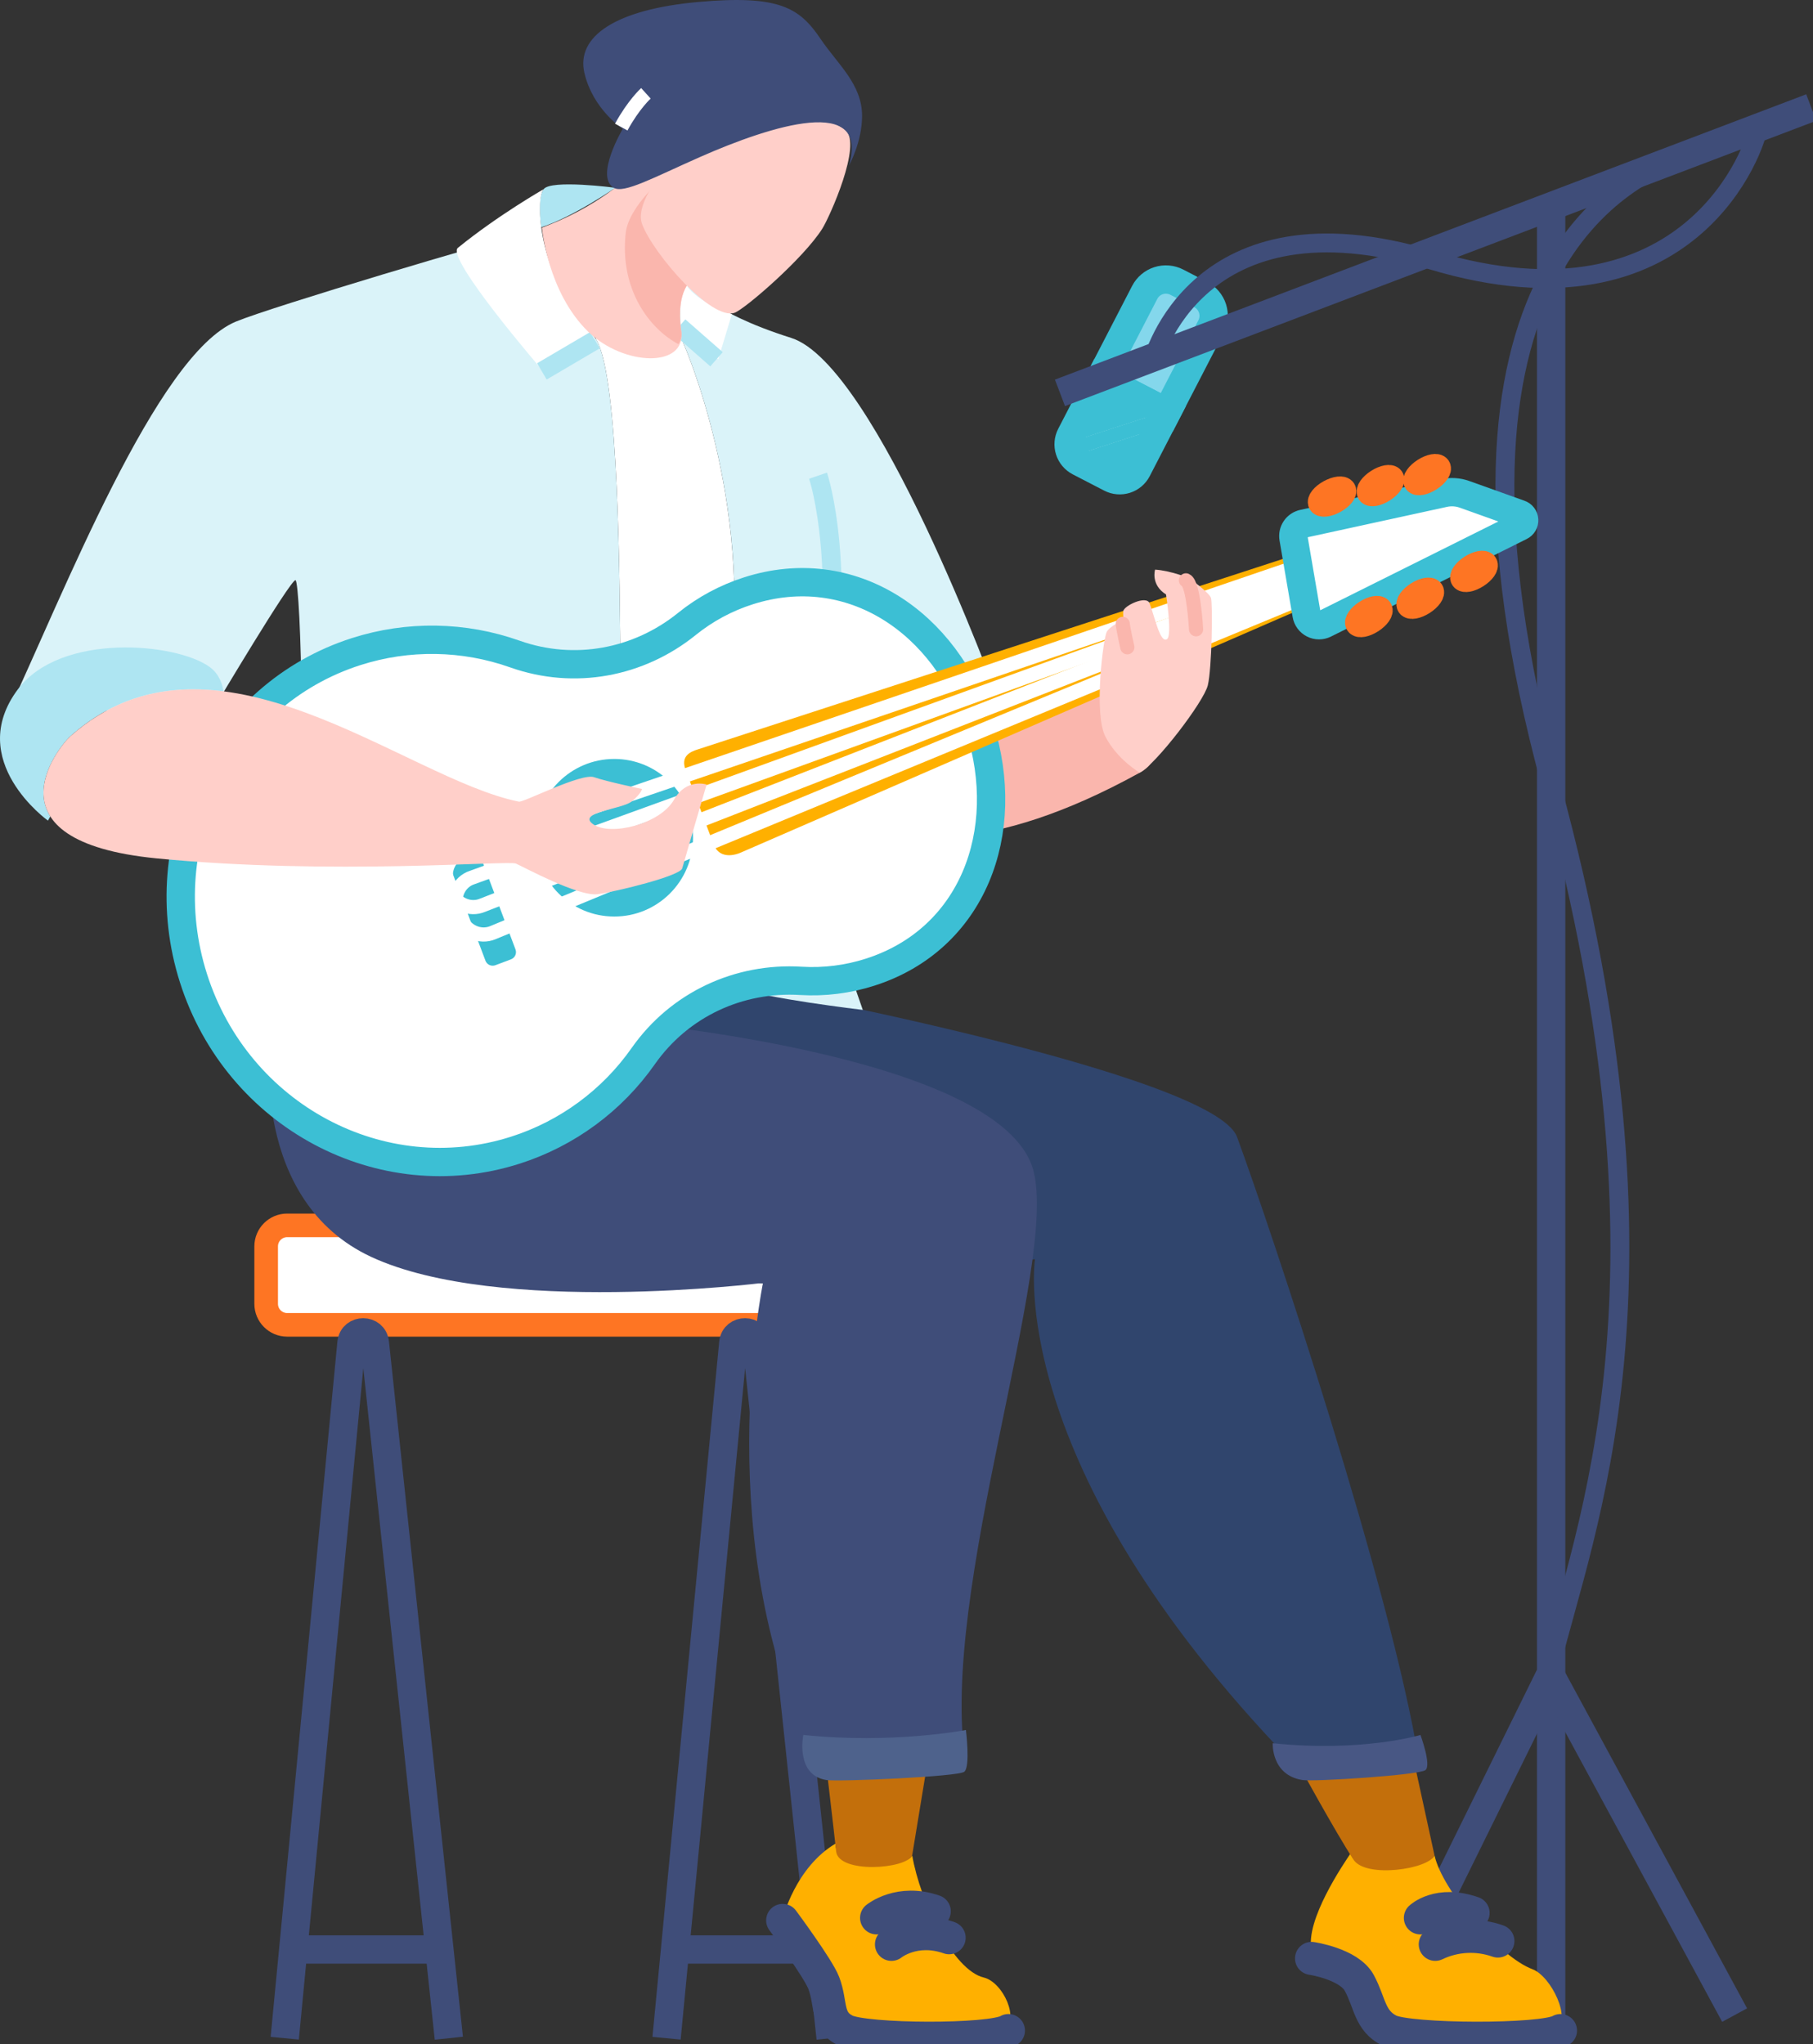 <svg width="384" height="433" viewBox="0 0 384 433" fill="none" xmlns="http://www.w3.org/2000/svg">
<rect x="0" y="0" width="384" height="433" fill="#333333" stroke="none"/>
<g clip-path="url(#clip0_9_3235)">
<path d="M178.924 259.581H60.82C58.365 259.581 56.374 261.573 56.374 264.031V276.202C56.374 278.66 58.365 280.653 60.82 280.653H178.924C181.38 280.653 183.37 278.66 183.37 276.202V264.031C183.37 261.573 181.38 259.581 178.924 259.581Z" fill="white" stroke="#FE7523" stroke-width="5" stroke-miterlimit="10"/>
<path d="M60.309 431.773L74.452 284.445C74.781 281.491 79.115 281.526 79.399 284.483L95.065 431.773" stroke="#3F4D79" stroke-width="6" stroke-miterlimit="10"/>
<path d="M141.178 431.773L155.322 284.445C155.651 281.491 159.985 281.526 160.268 284.483L175.935 431.773" stroke="#3F4D79" stroke-width="6" stroke-miterlimit="10"/>
<path d="M143.986 412.975H173.519" stroke="#3F4D79" stroke-width="6" stroke-miterlimit="10" stroke-linecap="round"/>
<path d="M91.957 412.975H62.175" stroke="#3F4D79" stroke-width="6" stroke-miterlimit="10" stroke-linecap="round"/>
<path d="M249.248 59.773L254.326 62.402C255.516 63.018 256.412 64.082 256.819 65.36C257.225 66.638 257.107 68.025 256.492 69.217L247.136 87.323L233.096 80.054L242.454 61.944C243.069 60.756 244.129 59.86 245.403 59.453C246.676 59.046 248.059 59.161 249.248 59.773Z" fill="#84D7EC" stroke="#3CBFD4" stroke-width="6" stroke-miterlimit="10"/>
<path d="M233.087 80.046L247.138 87.321L240.854 99.483C240.348 100.464 239.472 101.203 238.421 101.537C237.37 101.872 236.229 101.775 235.25 101.268L228.586 97.818C227.606 97.31 226.868 96.434 226.534 95.382C226.199 94.33 226.296 93.188 226.803 92.207L233.087 80.046Z" fill="white" stroke="#3CBFD4" stroke-width="6" stroke-miterlimit="10"/>
<path d="M230.369 85.306L237.679 82.874" stroke="#3CBFD4" stroke-width="3" stroke-miterlimit="10"/>
<path d="M228.682 88.572L241.393 84.342" stroke="#3CBFD4" stroke-width="3" stroke-miterlimit="10"/>
<path d="M227.488 91.849L244.922 86.168" stroke="#3CBFD4" stroke-width="3" stroke-miterlimit="10"/>
<path d="M226.84 95.171L245.381 89.129" stroke="#3CBFD4" stroke-width="3" stroke-miterlimit="10"/>
<path d="M228.402 97.775L243.963 92.704" stroke="#3CBFD4" stroke-width="3" stroke-miterlimit="10"/>
<path d="M231.931 99.601L242.587 96.128" stroke="#3CBFD4" stroke-width="3" stroke-miterlimit="10"/>
<path d="M383.629 22.779L224.505 83.221" stroke="#3F4D79" stroke-width="6" stroke-miterlimit="10"/>
<path d="M328.54 42.821V426.874" stroke="#3F4D79" stroke-width="6" stroke-miterlimit="10"/>
<path d="M328.54 355.099L367.399 426.874" stroke="#3F4D79" stroke-width="6" stroke-miterlimit="10"/>
<path d="M328.19 355.099L292.831 426.874" stroke="#3F4D79" stroke-width="6" stroke-miterlimit="10"/>
<path d="M372.377 26.922C372.153 30.395 358.43 71.726 303.176 55.087C253.331 40.077 244.092 76.576 244.092 76.576" stroke="#3F4D79" stroke-width="4" stroke-miterlimit="10"/>
<path d="M356.826 32.96C346.982 36.699 298.247 55.213 328.54 166.34C357.481 272.526 335.566 323.341 328.19 353.886" stroke="#3F4D79" stroke-width="4" stroke-miterlimit="10"/>
<path d="M329.467 430.151C325.844 432.383 298.433 432.253 294.249 430.151C290.066 428.048 289.295 424.445 288.599 419.7C287.902 414.955 278.446 416.161 277.788 413.112C276.43 406.804 284.471 394.945 286.334 392.218C284.8 396.746 302.602 395.986 303.838 393.052C305.452 400.447 317.516 414.514 324.594 417.163C328.515 418.635 333.091 427.918 329.467 430.151Z" fill="#FFB000"/>
<path d="M277.788 414.864C277.788 414.864 285.703 416.021 287.899 420.054C290.192 424.26 290.069 428.059 294.249 430.151C298.429 432.243 326.894 432.383 330.518 430.151" stroke="#3F4D79" stroke-width="7" stroke-miterlimit="10" stroke-linecap="round"/>
<path d="M303.992 411.892C306.049 410.908 308.279 410.339 310.556 410.219C312.833 410.099 315.111 410.429 317.26 411.191" stroke="#3F4D79" stroke-width="7" stroke-miterlimit="10" stroke-linecap="round"/>
<path d="M300.841 406.285C300.841 406.285 304.675 402.648 312.009 405.234" stroke="#3F4D79" stroke-width="7" stroke-miterlimit="10" stroke-linecap="round"/>
<path d="M299.441 372.877L303.831 393.038C302.602 395.972 289.302 397.945 286.677 393.956C282.861 388.132 274.672 373.15 274.672 373.15L299.441 372.877Z" fill="#C36F0B"/>
<path d="M262.017 240.867C256.986 227.199 156.785 208.625 156.785 208.625L109.772 219.517C108.043 224.336 104.924 254.471 130.294 266.264C157.219 278.778 219.216 266.737 219.216 266.737C219.216 266.737 212.382 309.993 273.601 373.227H300.558C294.883 337.366 269.165 260.295 262.017 240.867Z" fill="#30456D"/>
<path d="M269.565 369.282C269.565 369.282 269.214 376.031 275.866 377.082C278.352 377.471 300.586 376.031 301.909 374.98C303.232 373.928 300.859 367.533 300.859 367.533C300.859 367.533 288.504 371.255 269.565 369.282Z" fill="#485784"/>
<path d="M212.539 430.151C208.916 432.383 183.255 432.254 179.071 430.151C174.888 428.048 175.868 424.446 175.171 419.7C174.475 414.955 166.328 409.537 165.772 406.464C165.772 406.464 168.436 395.519 177.107 390.466C175.574 394.994 191.976 395.986 193.211 393.052C194.913 402.96 201.897 417.373 208.366 418.915C212.438 419.89 216.163 427.918 212.539 430.151Z" fill="#FFB000"/>
<path d="M165.772 406.814C165.772 406.814 173.288 416.949 174.471 420.054C176.176 424.533 174.891 428.059 179.071 430.151C183.251 432.243 209.966 432.383 213.59 430.151" stroke="#3F4D79" stroke-width="7" stroke-miterlimit="10" stroke-linecap="round"/>
<path d="M188.814 411.892C188.814 411.892 193.698 407.904 201.032 410.491" stroke="#3F4D79" stroke-width="7" stroke-miterlimit="10" stroke-linecap="round"/>
<path d="M185.664 406.285C185.664 406.285 190.547 402.297 197.881 404.883" stroke="#3F4D79" stroke-width="7" stroke-miterlimit="10" stroke-linecap="round"/>
<path d="M196.516 372.877L193.204 393.038C191.975 395.972 177.619 396.96 177.1 392.204C176.561 387.193 174.898 373.15 174.898 373.15L196.516 372.877Z" fill="#C36F0B"/>
<path d="M218.865 247.928C212.175 223.099 130.294 216.276 130.294 216.276L58.114 216.363C56.385 221.182 53.265 254.471 78.636 266.264C105.557 278.778 161.606 271.766 161.606 271.766C161.606 271.766 149.93 328.29 173.228 373.227H204.501C198.82 337.366 224.25 267.918 218.865 247.928Z" fill="#3F4D79"/>
<path d="M170.141 367.529C170.141 367.529 168.39 376.031 175.042 377.082C177.528 377.471 202.912 376.382 204.235 375.33C205.559 374.279 204.585 366.481 204.585 366.481C204.585 366.481 189.08 369.502 170.141 367.529Z" fill="#4E628C"/>
<path d="M156.796 208.334C156.796 208.334 152.097 217.229 121.322 216.833C125.067 194.877 131.562 155.732 131.428 142.366C131.236 123.603 131.127 80.151 126.31 71.986L126.09 71.695L144.21 70.128C144.518 71.74 144.823 72.897 144.823 72.897C144.823 72.897 159.575 106.312 154.499 143.554C148.198 189.792 156.796 208.334 156.796 208.334Z" fill="white"/>
<path d="M109.524 49.977C105.673 50.647 57.575 64.959 49.946 68.134C33.097 75.147 13.415 125.979 1.348 151.653L45.7 149.379C45.7 149.379 61.454 122.902 62.577 122.902C63.701 122.902 65.172 172.683 61.765 182.917C58.359 193.15 46.432 211.341 45.483 217.961C45.483 217.961 64.415 231.979 118.745 232.551C118.745 232.551 131.617 161.112 131.428 142.349C131.239 123.586 131.127 80.137 126.31 71.972L109.524 49.977Z" fill="#DAF3F9"/>
<path d="M145.467 60.515C146.822 60.305 149.601 65.902 167.585 71.586C185.569 77.27 211.125 147.392 211.125 147.392L173.554 158.305C173.554 158.305 168.908 175.091 182.744 213.938C182.744 213.938 161.161 211.376 156.81 209.291C156.81 209.291 148.211 189.792 154.513 143.554C159.575 106.312 144.823 72.893 144.823 72.893C144.823 72.893 141.71 61.097 145.467 60.515Z" fill="#DAF3F9"/>
<path d="M173.263 100.768C173.263 100.768 180.087 120.67 173.263 157.891" stroke="#AEE5F2" stroke-width="4" stroke-miterlimit="10"/>
<path d="M114.638 48.141C114.638 48.141 113.634 42.184 115.146 40.081C116.658 37.978 130.333 39.779 130.333 39.779C130.333 39.779 121.321 46.01 114.638 48.141Z" fill="#AEE5F2"/>
<path d="M152.125 76.103L144.207 69.161C144.207 69.161 143.58 57.624 145.467 60.515C147.802 64.094 155.017 66.543 155.017 66.543L152.125 76.103Z" fill="white"/>
<path d="M151.761 76.103L143.842 69.161" stroke="#AEE5F2" stroke-width="4" stroke-miterlimit="10"/>
<path d="M115.146 40.077C113.256 42.31 114.012 59.194 126.023 71.698L114.771 78.315C114.771 78.315 94.344 54.649 96.973 52.511C105.494 45.576 115.146 40.077 115.146 40.077Z" fill="white"/>
<path d="M126.023 72.063L114.771 78.676" stroke="#AEE5F2" stroke-width="4" stroke-miterlimit="10"/>
<path d="M182.656 173.426C182.656 173.426 163.839 166.813 174.926 148.72C182.789 135.904 208.405 135.876 212.329 147.164C215.302 155.736 207.089 174.39 182.656 173.426Z" fill="#AEE5F2"/>
<path d="M192.168 152.897C182.607 155.483 174.835 168.236 179.964 172.172C189.217 179.254 209.543 181.284 241.39 163.694C251.245 158.238 234.437 147.188 234.437 147.188L192.168 152.897Z" fill="#FAB6AD"/>
<path d="M109.153 243.653C80.796 252.715 50.293 236.416 40.988 207.252C31.683 178.087 47.107 147.094 75.447 138.031C86.424 134.517 98.251 134.706 109.111 138.571C121.679 143 135.272 140.435 145.498 132.168C149.368 129.045 153.784 126.668 158.521 125.159C180.199 118.227 200.36 131.713 207.477 154.019C214.594 176.325 205.979 199.009 184.302 205.941C179.566 207.461 174.59 208.086 169.626 207.784C156.508 206.982 143.94 212.782 136.27 223.684C129.658 233.132 120.131 240.147 109.153 243.653V243.653Z" fill="white" stroke="#3CBFD4" stroke-width="6" stroke-miterlimit="10"/>
<path d="M130.109 194.159C139.318 194.159 146.783 186.686 146.783 177.467C146.783 168.248 139.318 160.775 130.109 160.775C120.9 160.775 113.434 168.248 113.434 177.467C113.434 186.686 120.9 194.159 130.109 194.159Z" fill="#3CBFD4"/>
<path d="M97.503 174.715L94.197 175.961C93.354 176.279 92.928 177.221 93.246 178.065L102.823 203.518C103.141 204.362 104.082 204.788 104.925 204.47L108.23 203.224C109.074 202.906 109.5 201.964 109.182 201.12L99.605 175.668C99.287 174.823 98.346 174.397 97.503 174.715Z" fill="#3CBFD4"/>
<path d="M279.489 127.307L156.985 180.575C155.052 181.445 152.216 181.718 151.135 178.841L145.236 163.176C144.154 160.299 145.911 159.321 147.935 158.707L275.656 117.123L279.489 127.307Z" fill="#FFB000"/>
<path d="M94.782 187.371C93.7 184.497 95.132 181.329 97.932 180.411L275.866 119.633" stroke="white" stroke-width="3" stroke-miterlimit="10"/>
<path d="M96.847 192.859C95.762 189.982 97.197 186.813 99.998 185.895L276.685 121.889" stroke="white" stroke-width="3" stroke-miterlimit="10"/>
<path d="M97.432 194.415C98.514 197.292 101.685 198.718 104.402 197.569L278.135 125.727" stroke="white" stroke-width="3" stroke-miterlimit="10"/>
<path d="M95.247 188.608C96.329 191.485 99.497 192.911 102.214 191.762L277.287 123.453" stroke="white" stroke-width="3" stroke-miterlimit="10"/>
<path d="M322.032 111.492L280.561 132.168C280.189 132.353 279.779 132.449 279.364 132.447C278.949 132.446 278.54 132.347 278.169 132.159C277.799 131.971 277.477 131.699 277.231 131.365C276.984 131.031 276.819 130.643 276.748 130.234L273.969 113.997C273.854 113.321 274.004 112.627 274.387 112.058C274.77 111.49 275.358 111.091 276.027 110.945L305.851 104.441C307.297 104.126 308.802 104.223 310.195 104.721L321.881 108.902C322.144 108.992 322.374 109.159 322.542 109.38C322.71 109.602 322.808 109.869 322.824 110.146C322.84 110.424 322.774 110.7 322.633 110.94C322.491 111.179 322.282 111.371 322.032 111.492V111.492Z" fill="white" stroke="#3CBFD4" stroke-width="6" stroke-miterlimit="10"/>
<path d="M282.716 106.251C284.135 105.468 285.025 104.361 284.705 103.778C284.384 103.195 282.973 103.356 281.554 104.139C280.135 104.922 279.244 106.029 279.565 106.612C279.886 107.195 281.297 107.033 282.716 106.251Z" fill="white" stroke="#FE7523" stroke-width="5" stroke-miterlimit="10"/>
<path d="M293.046 103.89C294.413 103.019 295.231 101.857 294.874 101.296C294.516 100.734 293.119 100.985 291.752 101.856C290.386 102.728 289.567 103.889 289.925 104.451C290.282 105.012 291.679 104.761 293.046 103.89Z" fill="white" stroke="#FE7523" stroke-width="5" stroke-miterlimit="10"/>
<path d="M302.918 101.558C304.285 100.687 305.103 99.525 304.746 98.964C304.388 98.402 302.991 98.653 301.624 99.524C300.258 100.395 299.439 101.557 299.797 102.119C300.154 102.68 301.551 102.429 302.918 101.558Z" fill="white" stroke="#FE7523" stroke-width="5" stroke-miterlimit="10"/>
<path d="M290.578 131.618C291.939 130.742 292.751 129.579 292.392 129.02C292.032 128.46 290.638 128.717 289.277 129.593C287.916 130.469 287.104 131.632 287.463 132.191C287.822 132.751 289.217 132.494 290.578 131.618Z" fill="white" stroke="#FE7523" stroke-width="4.993" stroke-miterlimit="10"/>
<path d="M301.463 127.746C302.829 126.875 303.647 125.714 303.29 125.152C302.933 124.59 301.535 124.841 300.169 125.713C298.802 126.584 297.984 127.745 298.341 128.307C298.698 128.868 300.096 128.617 301.463 127.746Z" fill="white" stroke="#FE7523" stroke-width="5" stroke-miterlimit="10"/>
<path d="M312.849 122.06C314.216 121.189 315.034 120.027 314.677 119.466C314.32 118.904 312.922 119.155 311.556 120.027C310.189 120.898 309.371 122.059 309.728 122.621C310.085 123.182 311.483 122.931 312.849 122.06Z" fill="white" stroke="#FE7523" stroke-width="5" stroke-miterlimit="10"/>
<path d="M241.39 163.684C244.807 161.932 254.956 148.709 255.82 145.17C256.685 141.63 256.895 127.766 256.478 126.628C256.062 125.489 251.885 122.475 251.885 122.475C251.885 122.475 247.94 120.877 244.653 120.67C244.653 120.67 243.658 123.852 246.967 125.927C246.967 125.927 248.329 134.604 247.18 135.389C245.727 136.384 244.579 130.64 243.483 127.791C242.783 126.039 237.952 128.359 237.903 129.519C237.862 130.123 237.901 130.73 238.019 131.324C238.019 131.324 235.144 132.519 234.413 133.854C233.681 135.189 231.612 151.187 234.133 156.055C236.653 160.922 241.39 163.684 241.39 163.684Z" fill="#FFCFC9"/>
<path d="M237.801 132.161C237.868 133.079 238.771 137.12 238.771 137.12" stroke="#FAB6AD" stroke-width="3" stroke-miterlimit="10" stroke-linecap="round"/>
<path d="M251.182 122.941C252.817 123.642 253.331 133.307 253.331 133.307" stroke="#FAB6AD" stroke-width="3" stroke-miterlimit="10" stroke-linecap="round"/>
<path d="M47.324 146.442C36.059 145.009 24.947 147.048 14.917 155.95C13.37 157.323 6.203 165.923 10.66 172.95C10.485 173.244 10.31 173.539 10.149 173.84C10.149 173.84 -7.569 161.136 3.819 145.979C12.851 133.959 37.263 136.135 44.373 141.269C46.561 142.832 47.16 145.24 47.324 146.442Z" fill="#AEE5F2"/>
<path d="M14.914 155.949C12.463 158.112 -3.896 178.213 33.163 181.837C70.223 185.461 107.623 182.233 109.258 182.934C110.893 183.635 122.522 190.01 126.646 189.414C130.77 188.818 144.059 185.559 144.501 183.95C144.942 182.342 149.664 166.19 149.664 166.19C149.664 166.19 145.386 164.788 142.761 169.403C139.788 174.621 129.272 177.159 125.652 174.621C122.032 172.084 131.68 171.45 133.746 169.81C135.811 168.17 135.976 167.132 135.976 167.132C135.976 167.132 128.537 165.587 125.824 164.641C123.11 163.694 110.903 170.023 109.902 169.82C85.609 164.928 45.29 129.018 14.914 155.949Z" fill="#FFCFC9"/>
<path d="M114.775 48.225C134.544 40.838 141.199 27.962 141.199 27.962L146.769 59.093C146.769 59.093 143.016 61.234 144.284 70.121C145.411 78.02 132.097 77.568 124.595 70.279C115.951 61.879 114.775 48.225 114.775 48.225Z" fill="#FFCFC9"/>
<path d="M146.769 59.093C146.769 59.093 143.016 61.234 144.284 70.121C144.377 70.601 144.372 71.094 144.269 71.571C144.165 72.049 143.965 72.5 143.681 72.897C137.73 69.767 131.208 61.469 132.521 49.417C133.168 43.491 141.105 36.986 142.694 35.69L146.769 59.093Z" fill="#FAB6AD"/>
<path d="M140.937 36.058C139.351 37.354 134.569 43.659 135.994 47.468C138.364 53.776 150.697 67.984 155.598 66.256C157.699 65.516 170.102 54.859 174.153 48.46C175.665 46.081 182.691 30.51 179.054 27.531C174.657 23.932 158.893 21.377 140.937 36.058Z" fill="#FFCFC9"/>
<path d="M129.983 39.776C132.122 41.076 138.357 37.645 148.187 33.296C163.629 26.473 184.246 20.063 179.81 35.069C179.81 35.069 182.586 30.163 182.59 24.556C182.59 17.831 177.447 13.636 173.838 8.295C169.392 1.71 165.184 -1.156 147.791 0.428C130.399 2.012 121.962 7.71 123.783 15.469C125.603 23.228 131.908 27.286 131.908 27.286C131.908 27.286 125.939 37.33 129.983 39.776Z" fill="#3F4D79"/>
<path d="M131.583 26.922C134.177 22.145 136.806 19.769 136.806 19.769" stroke="white" stroke-width="3" stroke-miterlimit="10"/>
</g>
<defs>
<clipPath id="clip0_9_3235">
<rect width="384" height="433" fill="white"/>
</clipPath>
</defs>
</svg>

